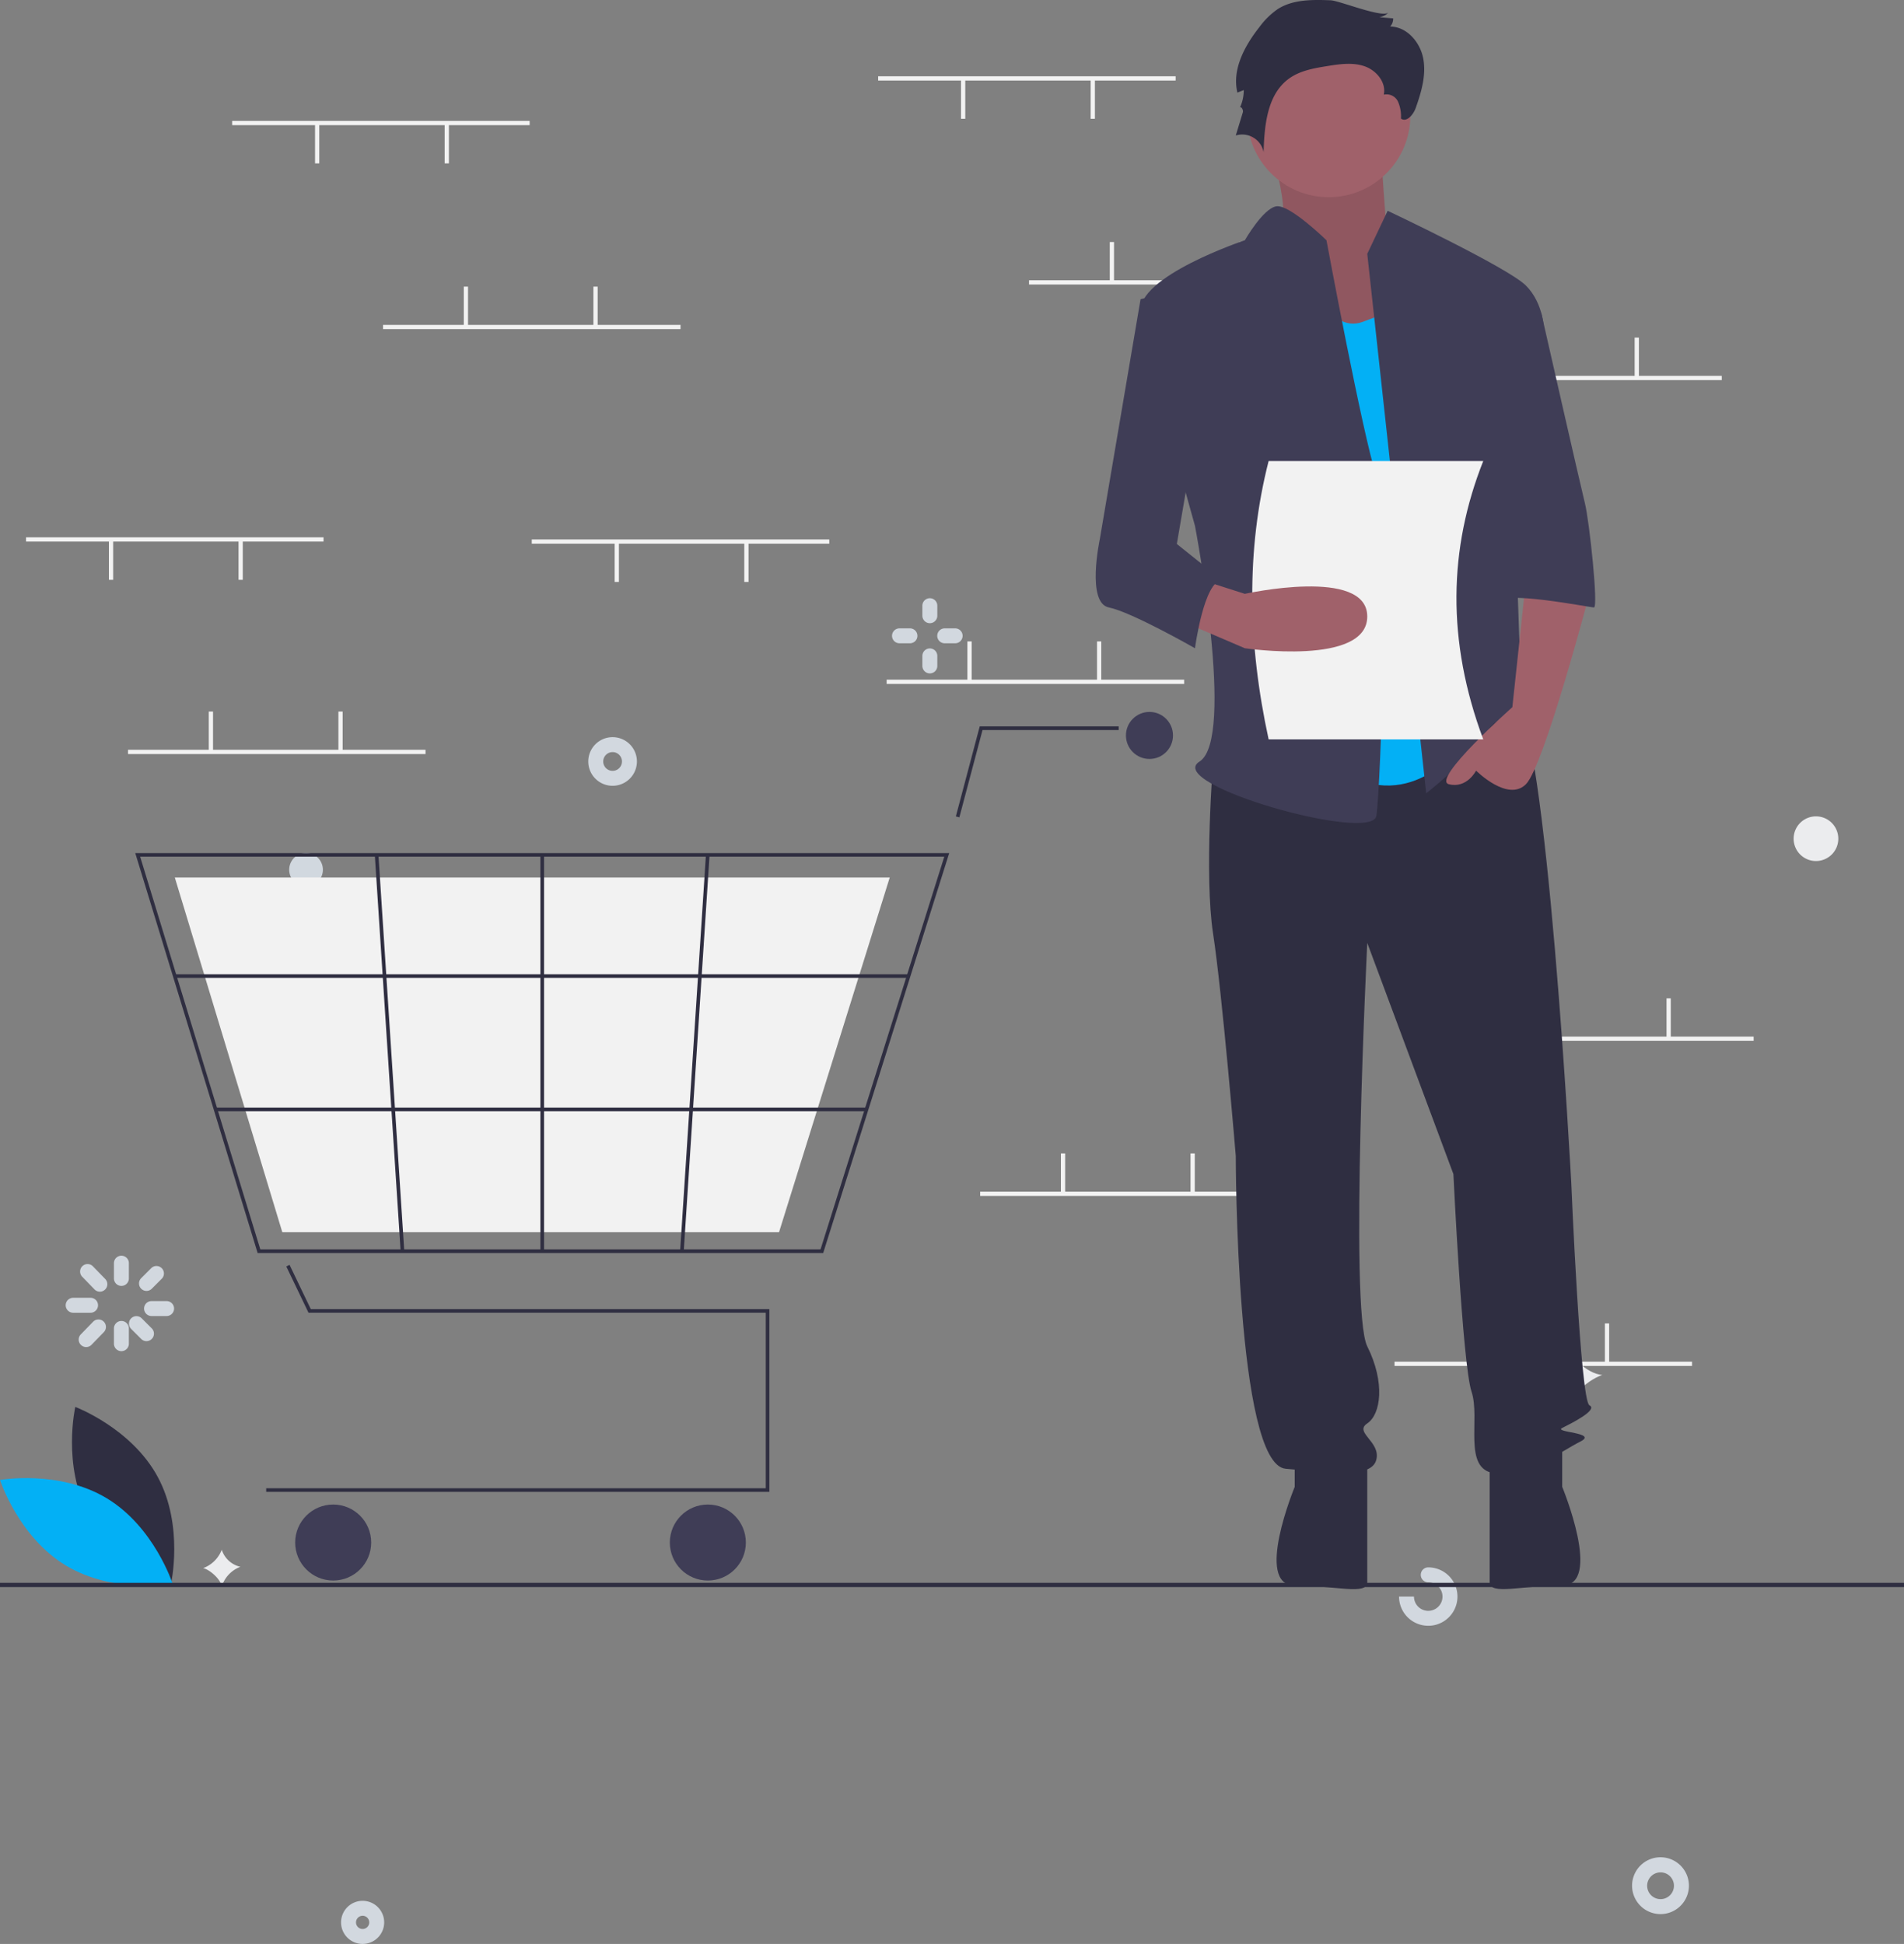 <svg xmlns="http://www.w3.org/2000/svg" width="359" height="366.6" viewBox="0 0 359 366.6">
  <rect x="0" y="0" width="359" height="366.6" fill="#808080" stroke="none"/>
  <g id="empty_cart" transform="translate(-8 -166.291)">
    <g id="Artwork" transform="translate(20.388 279.108)">
      <g id="circle">
        <g id="Stroke_1" data-name="Stroke 1" transform="translate(9.094 124.028)">
          <path id="Path_53780" data-name="Path 53780" d="M812.652,556.39a1.41,1.41,0,0,1-1.409-1.409v-2.84a1.409,1.409,0,1,1,2.817,0v2.84A1.409,1.409,0,0,1,812.652,556.39Z" transform="translate(-811.243 -550.731)" fill="#d2d8df"/>
        </g>
        <g id="Group_8" data-name="Group 8" transform="translate(0 125.568)">
          <g id="Stroke_2" data-name="Stroke 2" transform="translate(2.714)">
            <path id="Path_53781" data-name="Path 53781" d="M808.359,557.535a1.4,1.4,0,0,1-1.011-.428l-2.321-2.389a1.408,1.408,0,1,1,2.021-1.963l2.321,2.389a1.41,1.41,0,0,1-1.01,2.391Z" transform="translate(-804.628 -552.328)" fill="#d2d8df"/>
          </g>
          <g id="Stroke_4" data-name="Stroke 4" transform="translate(0 6.36)">
            <path id="Path_53782" data-name="Path 53782" d="M806.5,561.74h-3.279a1.409,1.409,0,0,1,0-2.818H806.5a1.409,1.409,0,0,1,0,2.818Z" transform="translate(-801.814 -558.922)" fill="#d2d8df"/>
          </g>
          <g id="Stroke_6" data-name="Stroke 6" transform="translate(2.449 10.444)">
            <path id="Path_53783" data-name="Path 53783" d="M805.761,568.363a1.409,1.409,0,0,1-1.01-2.391l2.321-2.388a1.408,1.408,0,1,1,2.021,1.963l-2.321,2.388A1.406,1.406,0,0,1,805.761,568.363Z" transform="translate(-804.353 -563.156)" fill="#d2d8df"/>
          </g>
        </g>
        <g id="Stroke_9" data-name="Stroke 9" transform="translate(9.094 136.336)">
          <path id="Path_53784" data-name="Path 53784" d="M812.652,569.151a1.409,1.409,0,0,1-1.409-1.409V564.9a1.409,1.409,0,1,1,2.817,0v2.84A1.409,1.409,0,0,1,812.652,569.151Z" transform="translate(-811.243 -563.493)" fill="#d2d8df"/>
        </g>
        <g id="Stroke_10" data-name="Stroke 10" transform="translate(11.934 135.391)">
          <path id="Path_53785" data-name="Path 53785" d="M817.489,567.223a1.4,1.4,0,0,1-1-.412l-1.893-1.893a1.409,1.409,0,1,1,1.992-1.994l1.893,1.893a1.409,1.409,0,0,1-1,2.405Z" transform="translate(-814.188 -562.513)" fill="#d2d8df"/>
        </g>
        <g id="Stroke_11" data-name="Stroke 11" transform="translate(14.775 132.55)">
          <path id="Path_53786" data-name="Path 53786" d="M821.382,562.385h-2.84a1.409,1.409,0,0,1,0-2.818h2.84a1.409,1.409,0,0,1,0,2.818Z" transform="translate(-817.133 -559.567)" fill="#d2d8df"/>
        </g>
        <g id="Stroke_12" data-name="Stroke 12" transform="translate(13.827 125.923)">
          <path id="Path_53787" data-name="Path 53787" d="M817.559,557.406a1.41,1.41,0,0,1-1-2.405l1.893-1.893a1.409,1.409,0,0,1,1.992,1.993l-1.893,1.893A1.4,1.4,0,0,1,817.559,557.406Z" transform="translate(-816.151 -552.696)" fill="#d2d8df"/>
        </g>
        <g id="Stroke_13" data-name="Stroke 13" transform="translate(161.527)">
          <path id="Path_53788" data-name="Path 53788" d="M970.7,426.843a1.409,1.409,0,0,1-1.409-1.409v-1.893a1.409,1.409,0,0,1,2.818,0v1.893A1.409,1.409,0,0,1,970.7,426.843Z" transform="translate(-969.293 -422.133)" fill="#d2d8df"/>
        </g>
        <g id="Stroke_15" data-name="Stroke 15" transform="translate(155.845 5.681)">
          <path id="Path_53789" data-name="Path 53789" d="M966.7,430.84h-1.893a1.409,1.409,0,1,1,0-2.817H966.7a1.409,1.409,0,1,1,0,2.817Z" transform="translate(-963.402 -428.023)" fill="#d2d8df"/>
        </g>
        <g id="Stroke_16" data-name="Stroke 16" transform="translate(161.527 9.468)">
          <path id="Path_53790" data-name="Path 53790" d="M970.7,436.659a1.408,1.408,0,0,1-1.409-1.408v-1.893a1.409,1.409,0,0,1,2.818,0v1.893A1.408,1.408,0,0,1,970.7,436.659Z" transform="translate(-969.293 -431.95)" fill="#d2d8df"/>
        </g>
        <g id="Stroke_17" data-name="Stroke 17" transform="translate(164.366 5.681)">
          <path id="Path_53791" data-name="Path 53791" d="M975.539,430.84h-1.893a1.409,1.409,0,1,1,0-2.817h1.893a1.409,1.409,0,1,1,0,2.817Z" transform="translate(-972.237 -428.023)" fill="#d2d8df"/>
        </g>
        <g id="Stroke_18" data-name="Stroke 18" transform="translate(51.699 79.53)">
          <path id="Path_53792" data-name="Path 53792" d="M856.826,510.251a1.408,1.408,0,0,1-1.408-1.408V506a1.409,1.409,0,0,1,2.817,0v2.84A1.408,1.408,0,0,1,856.826,510.251Z" transform="translate(-855.418 -504.594)" fill="#d2d8df"/>
        </g>
        <g id="Stroke_19" data-name="Stroke 19" transform="translate(43.178 88.051)">
          <path id="Path_53793" data-name="Path 53793" d="M850.831,516.246h-2.84a1.409,1.409,0,0,1,0-2.817h2.84a1.409,1.409,0,1,1,0,2.817Z" transform="translate(-846.583 -513.429)" fill="#d2d8df"/>
        </g>
        <g id="Stroke_20" data-name="Stroke 20" transform="translate(51.699 92.785)">
          <path id="Path_53794" data-name="Path 53794" d="M856.826,523.995a1.409,1.409,0,0,1-1.408-1.409v-2.84a1.409,1.409,0,0,1,2.817,0v2.84A1.409,1.409,0,0,1,856.826,523.995Z" transform="translate(-855.418 -518.337)" fill="#d2d8df"/>
        </g>
        <g id="Stroke_21" data-name="Stroke 21" transform="translate(56.434 88.051)">
          <path id="Path_53795" data-name="Path 53795" d="M864.576,516.246h-2.839a1.409,1.409,0,1,1,0-2.817h2.839a1.409,1.409,0,1,1,0,2.817Z" transform="translate(-860.327 -513.429)" fill="#d2d8df"/>
        </g>
        <g id="Group_42" data-name="Group 42" transform="translate(25.91 26.202)">
          <g id="Stroke_22" data-name="Stroke 22" transform="translate(225.491 156.563)">
            <path id="Path_53796" data-name="Path 53796" d="M1067.986,622.649a5.509,5.509,0,0,1-5.507-5.506l2.818,0a2.69,2.69,0,0,0,2.689,2.69h0a2.69,2.69,0,1,0,0-5.38,1.409,1.409,0,0,1,0-2.818,5.508,5.508,0,0,1,0,11.016Z" transform="translate(-1062.479 -611.633)" fill="#d2d8df"/>
          </g>
          <path id="Fill_26" data-name="Fill 26" d="M1087.633,574.283c2.433-.764,6.163-3.735,7.026-6.936.786,2.83,4.065,6.173,7.026,6.43-3.333,1.181-6.521,4.686-7.026,7.441-.344-2.808-4.752-6.526-7.026-6.934" transform="translate(-837.882 -453.496)" fill="#ebecee"/>
          <path id="Fill_28" data-name="Fill 28" d="M828.679,611.662a5.972,5.972,0,0,0,3.513-3.472,4.8,4.8,0,0,0,3.513,3.215,5.839,5.839,0,0,0-3.513,3.72c-.172-1.4-2.376-3.264-3.513-3.463" transform="translate(-828.679 -454.948)" fill="#ebecee"/>
          <path id="Fill_30" data-name="Fill 30" d="M851.86,475.114a3.177,3.177,0,1,1-3.178-3.183,3.177,3.177,0,0,1,3.178,3.183v0" transform="translate(-829.277 -450.105)" fill="#d1d8df"/>
          <path id="Fill_32" data-name="Fill 32" d="M1071.69,483.879a5.311,5.311,0,1,1-5.31-5.312h0a5.313,5.313,0,0,1,5.31,5.312h0" transform="translate(-836.938 -450.341)" fill="#ebecee"/>
          <path id="Fill_34" data-name="Fill 34" d="M1148.044,469a4.212,4.212,0,1,1-4.212-4.214,4.213,4.213,0,0,1,4.212,4.214" transform="translate(-839.729 -449.851)" fill="#ebecee"/>
          <g id="Stroke_36" data-name="Stroke 36" transform="translate(26.012 219.452)">
            <path id="Path_53797" data-name="Path 53797" d="M859.712,684.968a4.065,4.065,0,1,1,4.065-4.063h0A4.07,4.07,0,0,1,859.712,684.968Zm0-5.311a1.247,1.247,0,1,0,1.248,1.247A1.247,1.247,0,0,0,859.712,679.657Zm2.657,1.248h0Z" transform="translate(-855.65 -676.839)" fill="#d2d8df"/>
          </g>
          <g id="Stroke_38" data-name="Stroke 38" transform="translate(72.622)">
            <path id="Path_53798" data-name="Path 53798" d="M908.563,458.472h-.009a4.586,4.586,0,1,1,4.594-4.585v.008A4.591,4.591,0,0,1,908.563,458.472Zm0-6.354a1.768,1.768,0,0,0,0,3.537h0a1.771,1.771,0,0,0,1.768-1.766v0A1.771,1.771,0,0,0,908.561,452.118Zm3.178,1.774h0Z" transform="translate(-903.977 -449.301)" fill="#d2d8df"/>
          </g>
          <g id="Stroke_40" data-name="Stroke 40" transform="translate(269.461 211.261)">
            <path id="Path_53799" data-name="Path 53799" d="M1113.41,679.038a5.359,5.359,0,1,1,1.9-.353h0A5.342,5.342,0,0,1,1113.41,679.038Zm0-7.872a2.526,2.526,0,1,0,.9,4.886h0a2.526,2.526,0,0,0-.9-4.886Z" transform="translate(-1108.07 -668.347)" fill="#d2d8df"/>
          </g>
        </g>
      </g>
    </g>
    <g id="Group_56402" data-name="Group 56402" transform="translate(8 166.291)">
      <path id="Path_22587" data-name="Path 22587" d="M188.982,758.471c4.98,9.235,15.548,13.2,15.548,13.2s2.5-11.009-2.485-20.244-15.548-13.2-15.548-13.2S184,749.236,188.982,758.471Z" transform="translate(-172.301 -472.899)" fill="#2f2e41"/>
      <path id="Path_22588" data-name="Path 22588" d="M172.1,775.505c8.99,5.409,12.453,16.153,12.453,16.153s-11.114,1.974-20.1-3.435S152,772.07,152,772.07,163.114,770.1,172.1,775.505Z" transform="translate(-152 -492.971)" fill="#03b0f5"/>
      <rect id="Rectangle_11507" data-name="Rectangle 11507" width="56.094" height="0.801" transform="translate(165.576 14.387)" fill="#f2f2f2"/>
      <rect id="Rectangle_11508" data-name="Rectangle 11508" width="0.801" height="7.412" transform="translate(205.643 14.988)" fill="#f2f2f2"/>
      <rect id="Rectangle_11509" data-name="Rectangle 11509" width="0.801" height="7.412" transform="translate(181.202 14.988)" fill="#f2f2f2"/>
      <rect id="Rectangle_11510" data-name="Rectangle 11510" width="56.094" height="0.801" transform="translate(194.024 52.852)" fill="#f2f2f2"/>
      <rect id="Rectangle_11511" data-name="Rectangle 11511" width="0.801" height="7.412" transform="translate(209.249 45.64)" fill="#f2f2f2"/>
      <rect id="Rectangle_11512" data-name="Rectangle 11512" width="0.801" height="7.412" transform="translate(233.69 45.64)" fill="#f2f2f2"/>
      <rect id="Rectangle_11513" data-name="Rectangle 11513" width="56.094" height="0.801" transform="translate(268.548 70.882)" fill="#f2f2f2"/>
      <rect id="Rectangle_11514" data-name="Rectangle 11514" width="0.801" height="7.412" transform="translate(283.773 63.67)" fill="#f2f2f2"/>
      <rect id="Rectangle_11515" data-name="Rectangle 11515" width="0.801" height="7.412" transform="translate(308.214 63.67)" fill="#f2f2f2"/>
      <rect id="Rectangle_11516" data-name="Rectangle 11516" width="56.094" height="0.801" transform="translate(262.939 256.792)" fill="#f2f2f2"/>
      <rect id="Rectangle_11517" data-name="Rectangle 11517" width="0.801" height="7.412" transform="translate(278.164 249.58)" fill="#f2f2f2"/>
      <rect id="Rectangle_11518" data-name="Rectangle 11518" width="0.801" height="7.412" transform="translate(302.605 249.58)" fill="#f2f2f2"/>
      <rect id="Rectangle_11519" data-name="Rectangle 11519" width="56.094" height="0.801" transform="translate(167.179 128.177)" fill="#f2f2f2"/>
      <rect id="Rectangle_11520" data-name="Rectangle 11520" width="0.801" height="7.412" transform="translate(182.404 120.965)" fill="#f2f2f2"/>
      <rect id="Rectangle_11521" data-name="Rectangle 11521" width="0.801" height="7.412" transform="translate(206.845 120.965)" fill="#f2f2f2"/>
      <rect id="Rectangle_11522" data-name="Rectangle 11522" width="56.094" height="0.801" transform="translate(184.808 224.739)" fill="#f2f2f2"/>
      <rect id="Rectangle_11523" data-name="Rectangle 11523" width="0.801" height="7.412" transform="translate(200.034 217.527)" fill="#f2f2f2"/>
      <rect id="Rectangle_11524" data-name="Rectangle 11524" width="0.801" height="7.412" transform="translate(224.474 217.527)" fill="#f2f2f2"/>
      <rect id="Rectangle_11525" data-name="Rectangle 11525" width="56.094" height="0.801" transform="translate(274.558 195.49)" fill="#f2f2f2"/>
      <rect id="Rectangle_11526" data-name="Rectangle 11526" width="0.801" height="7.412" transform="translate(289.784 188.278)" fill="#f2f2f2"/>
      <rect id="Rectangle_11527" data-name="Rectangle 11527" width="0.801" height="7.412" transform="translate(314.224 188.278)" fill="#f2f2f2"/>
      <path id="Path_22589" data-name="Path 22589" d="M220.147,638.153H125.274v-.682h94.19v-33.1H133.25l-4.188-8.725.615-.3,4,8.338h86.468Z" transform="translate(-75.081 -356.81)" fill="#2f2e41"/>
      <circle id="Ellipse_607" data-name="Ellipse 607" cx="7.167" cy="7.167" r="7.167" transform="translate(55.654 283.733)" fill="#3f3d56"/>
      <circle id="Ellipse_608" data-name="Ellipse 608" cx="7.167" cy="7.167" r="7.167" transform="translate(126.297 283.733)" fill="#3f3d56"/>
      <circle id="Ellipse_609" data-name="Ellipse 609" cx="4.436" cy="4.436" r="4.436" transform="translate(212.297 134.257)" fill="#3f3d56"/>
      <path id="Path_22590" data-name="Path 22590" d="M345.36,552.951H238.722l-23.074-75.42H369.122l-.14.444Zm-106.133-.682H344.859l23.333-74.056H216.571Z" transform="translate(-190.146 -316.655)" fill="#2f2e41"/>
      <path id="Path_22591" data-name="Path 22591" d="M196.19,479.9H102.527L82.26,413.015h134.8l-.123.394Z" transform="translate(-49.301 -247.532)" fill="#f2f2f2"/>
      <path id="Path_22592" data-name="Path 22592" d="M450.478,359.045l-.66-.175,4.5-16.976h26.2v.683H454.847Z" transform="translate(-269.59 -204.907)" fill="#2f2e41"/>
      <rect id="Rectangle_11528" data-name="Rectangle 11528" width="138.348" height="0.683" transform="translate(32.958 183.741)" fill="#2f2e41"/>
      <rect id="Rectangle_11529" data-name="Rectangle 11529" width="122.733" height="0.683" transform="translate(40.652 208.887)" fill="#2f2e41"/>
      <rect id="Rectangle_11530" data-name="Rectangle 11530" width="0.683" height="74.738" transform="translate(101.896 161.217)" fill="#2f2e41"/>
      <rect id="Rectangle_11531" data-name="Rectangle 11531" width="74.897" height="0.683" transform="matrix(0.065, -0.998, 0.998, 0.065, 128.238, 235.932)" fill="#2f2e41"/>
      <rect id="Rectangle_11532" data-name="Rectangle 11532" width="0.683" height="74.897" transform="translate(70.67 161.238) rotate(-3.729)" fill="#2f2e41"/>
      <rect id="Rectangle_11533" data-name="Rectangle 11533" width="359" height="0.801" transform="translate(0 298.499)" fill="#2f2e41"/>
      <path id="Path_22593" data-name="Path 22593" d="M747.411,136.185s5.857,16.67,2.253,19.235,12.165,23.51,12.165,23.51l18.923-5.129-10.363-17.525s-1.352-17.525-1.352-20.09S747.411,136.185,747.411,136.185Z" transform="translate(-508.848 -111.393)" fill="#a0616a"/>
      <path id="Path_22594" data-name="Path 22594" d="M747.411,136.185s5.857,16.67,2.253,19.235,12.165,23.51,12.165,23.51l18.923-5.129-10.363-17.525s-1.352-17.525-1.352-20.09S747.411,136.185,747.411,136.185Z" transform="translate(-508.848 -111.393)" opacity="0.1"/>
      <path id="Path_22595" data-name="Path 22595" d="M721.737,415.608s-1.71,21.372,0,32.486,4.275,41.89,4.275,41.89,0,58.133,9.4,58.987,16.243,1.71,17.1-1.71-4.274-5.129-1.71-6.839,3.42-7.694,0-14.533,0-76.085,0-76.085l16.243,43.6s1.71,35.905,3.42,41.035-1.71,14.533,4.274,15.388,12.823-4.274,16.243-5.984-5.129-1.71-3.42-2.565,6.839-3.42,5.129-4.274-3.42-41.89-3.42-41.89-4.7-87.626-10.686-91.045-9.831,2.47-9.831,2.47Z" transform="translate(-493.005 -271.987)" fill="#2f2e41"/>
      <path id="Path_22596" data-name="Path 22596" d="M756.164,758.784v6.839s-7.694,18.591,0,18.591,13.678,1.927,13.678-.638V760.494Z" transform="translate(-512.044 -485.219)" fill="#2f2e41"/>
      <path id="Path_22597" data-name="Path 22597" d="M866.7,758.754v6.839s7.694,18.591,0,18.591-13.678,1.926-13.678-.638V760.464Z" transform="translate(-572.146 -485.201)" fill="#2f2e41"/>
      <circle id="Ellipse_610" data-name="Ellipse 610" cx="15.388" cy="15.388" r="15.388" transform="translate(235.143 6.412)" fill="#a0616a"/>
      <path id="Path_22598" data-name="Path 22598" d="M762.99,201.9s4.274,12.823,11.114,10.259l6.839-2.565,11.969,82.07s-9.4,13.678-23.082,5.129S762.99,201.9,762.99,201.9Z" transform="translate(-517.16 -151.461)" fill="#03b0f5"/>
      <path id="Path_22599" data-name="Path 22599" d="M795.418,183.351l3.847-8.121s22.655,10.686,26.074,14.106,3.42,8.549,3.42,8.549l-5.984,21.372s1.71,47.019,1.71,48.729,5.984,11.114,1.71,7.694-5.129-6.839-8.549-1.71-11.114,11.114-11.114,11.114Z" transform="translate(-537.62 -135.477)" fill="#3f3d56"/>
      <path id="Path_22600" data-name="Path 22600" d="M847.615,349.122l-2.565,23.937s-15.388,13.678-11.969,14.533,5.129-2.565,5.129-2.565,5.984,5.984,9.4,2.565,11.968-35.905,11.968-35.905Z" transform="translate(-559.896 -239.696)" fill="#a0616a"/>
      <path id="Path_22601" data-name="Path 22601" d="M751.4,76.066c-3.411-.122-7.062-.182-9.938,1.656a14.548,14.548,0,0,0-3.435,3.362c-2.8,3.541-5.222,8-4.181,12.391L735.05,93a7.913,7.913,0,0,1-.763,3.39c.17-.495.74.305.587.806l-1.331,4.368a4.112,4.112,0,0,1,5.244,3.129c.152-5.073.678-10.89,4.794-13.86,2.075-1.5,4.7-1.955,7.229-2.361,2.331-.375,4.775-.732,7.008.036s4.134,3.051,3.628,5.357a2.387,2.387,0,0,1,2.69,1.326,6.963,6.963,0,0,1,.551,3.187c1.1.776,2.346-.765,2.794-2.032,1.05-2.975,1.983-6.141,1.418-9.245s-3.094-6.069-6.249-6.08a2.19,2.19,0,0,0,.57-1.542l-2.6-.22a2.874,2.874,0,0,0,1.717-.905C761.291,79.507,753.084,76.127,751.4,76.066Z" transform="translate(-500.536 -76.014)" fill="#2f2e41"/>
      <path id="Path_22602" data-name="Path 22602" d="M723.747,179.494s-6.959-6.82-9.464-6.4-5.924,6.4-5.924,6.4-20.517,6.839-19.662,13.678,10.259,40.18,10.259,40.18,7.694,40.18.855,44.454,32.486,15.388,33.341,10.259,2.565-56.423,0-64.117S723.747,179.494,723.747,179.494Z" transform="translate(-473.643 -134.185)" fill="#3f3d56"/>
      <path id="Path_22603" data-name="Path 22603" d="M850.893,223.236h10.571s7.382,32.486,8.237,35.906,2.565,19.662,1.71,19.662-17.953-3.42-17.953-.855Z" transform="translate(-570.868 -164.249)" fill="#3f3d56"/>
      <path id="Path_22604" data-name="Path 22604" d="M784.85,345.5H744.383c-3.949-18.166-4.279-35.718,0-52.488H784.85C778.32,309.482,777.912,326.913,784.85,345.5Z" transform="translate(-505.183 -206.069)" fill="#f2f2f2"/>
      <path id="Path_22605" data-name="Path 22605" d="M707.938,356.972l11.968,5.129s23.082,3.42,23.082-5.984-23.082-4.274-23.082-4.274l-7.694-2.46Z" transform="translate(-485.191 -239.852)" fill="#a0616a"/>
      <path id="Path_22606" data-name="Path 22606" d="M686.343,210.435,676.085,213l-7.694,45.309s-2.565,11.969,1.71,12.823,16.243,7.694,16.243,7.694S688.053,266,691.473,266l-8.549-6.839,5.129-29.921Z" transform="translate(-461.031 -156.577)" fill="#3f3d56"/>
      <rect id="Rectangle_11534" data-name="Rectangle 11534" width="56.094" height="0.801" transform="translate(24.14 141.4)" fill="#f2f2f2"/>
      <rect id="Rectangle_11535" data-name="Rectangle 11535" width="0.801" height="7.412" transform="translate(39.365 134.188)" fill="#f2f2f2"/>
      <rect id="Rectangle_11536" data-name="Rectangle 11536" width="0.801" height="7.412" transform="translate(63.806 134.188)" fill="#f2f2f2"/>
      <rect id="Rectangle_11537" data-name="Rectangle 11537" width="56.094" height="0.801" transform="translate(43.772 22.801)" fill="#f2f2f2"/>
      <rect id="Rectangle_11538" data-name="Rectangle 11538" width="0.801" height="7.412" transform="translate(83.84 23.402)" fill="#f2f2f2"/>
      <rect id="Rectangle_11539" data-name="Rectangle 11539" width="0.801" height="7.412" transform="translate(59.399 23.402)" fill="#f2f2f2"/>
      <rect id="Rectangle_11540" data-name="Rectangle 11540" width="56.094" height="0.801" transform="translate(100.267 101.733)" fill="#f2f2f2"/>
      <rect id="Rectangle_11541" data-name="Rectangle 11541" width="0.801" height="7.412" transform="translate(140.334 102.334)" fill="#f2f2f2"/>
      <rect id="Rectangle_11542" data-name="Rectangle 11542" width="0.801" height="7.412" transform="translate(115.893 102.334)" fill="#f2f2f2"/>
      <rect id="Rectangle_11543" data-name="Rectangle 11543" width="56.094" height="0.801" transform="translate(4.908 101.333)" fill="#f2f2f2"/>
      <rect id="Rectangle_11544" data-name="Rectangle 11544" width="0.801" height="7.412" transform="translate(44.974 101.934)" fill="#f2f2f2"/>
      <rect id="Rectangle_11545" data-name="Rectangle 11545" width="0.801" height="7.412" transform="translate(20.534 101.934)" fill="#f2f2f2"/>
      <rect id="Rectangle_11546" data-name="Rectangle 11546" width="56.094" height="0.801" transform="translate(72.22 61.266)" fill="#f2f2f2"/>
      <rect id="Rectangle_11547" data-name="Rectangle 11547" width="0.801" height="7.412" transform="translate(87.446 54.054)" fill="#f2f2f2"/>
      <rect id="Rectangle_11548" data-name="Rectangle 11548" width="0.801" height="7.412" transform="translate(111.887 54.054)" fill="#f2f2f2"/>
    </g>
  </g>
</svg>

